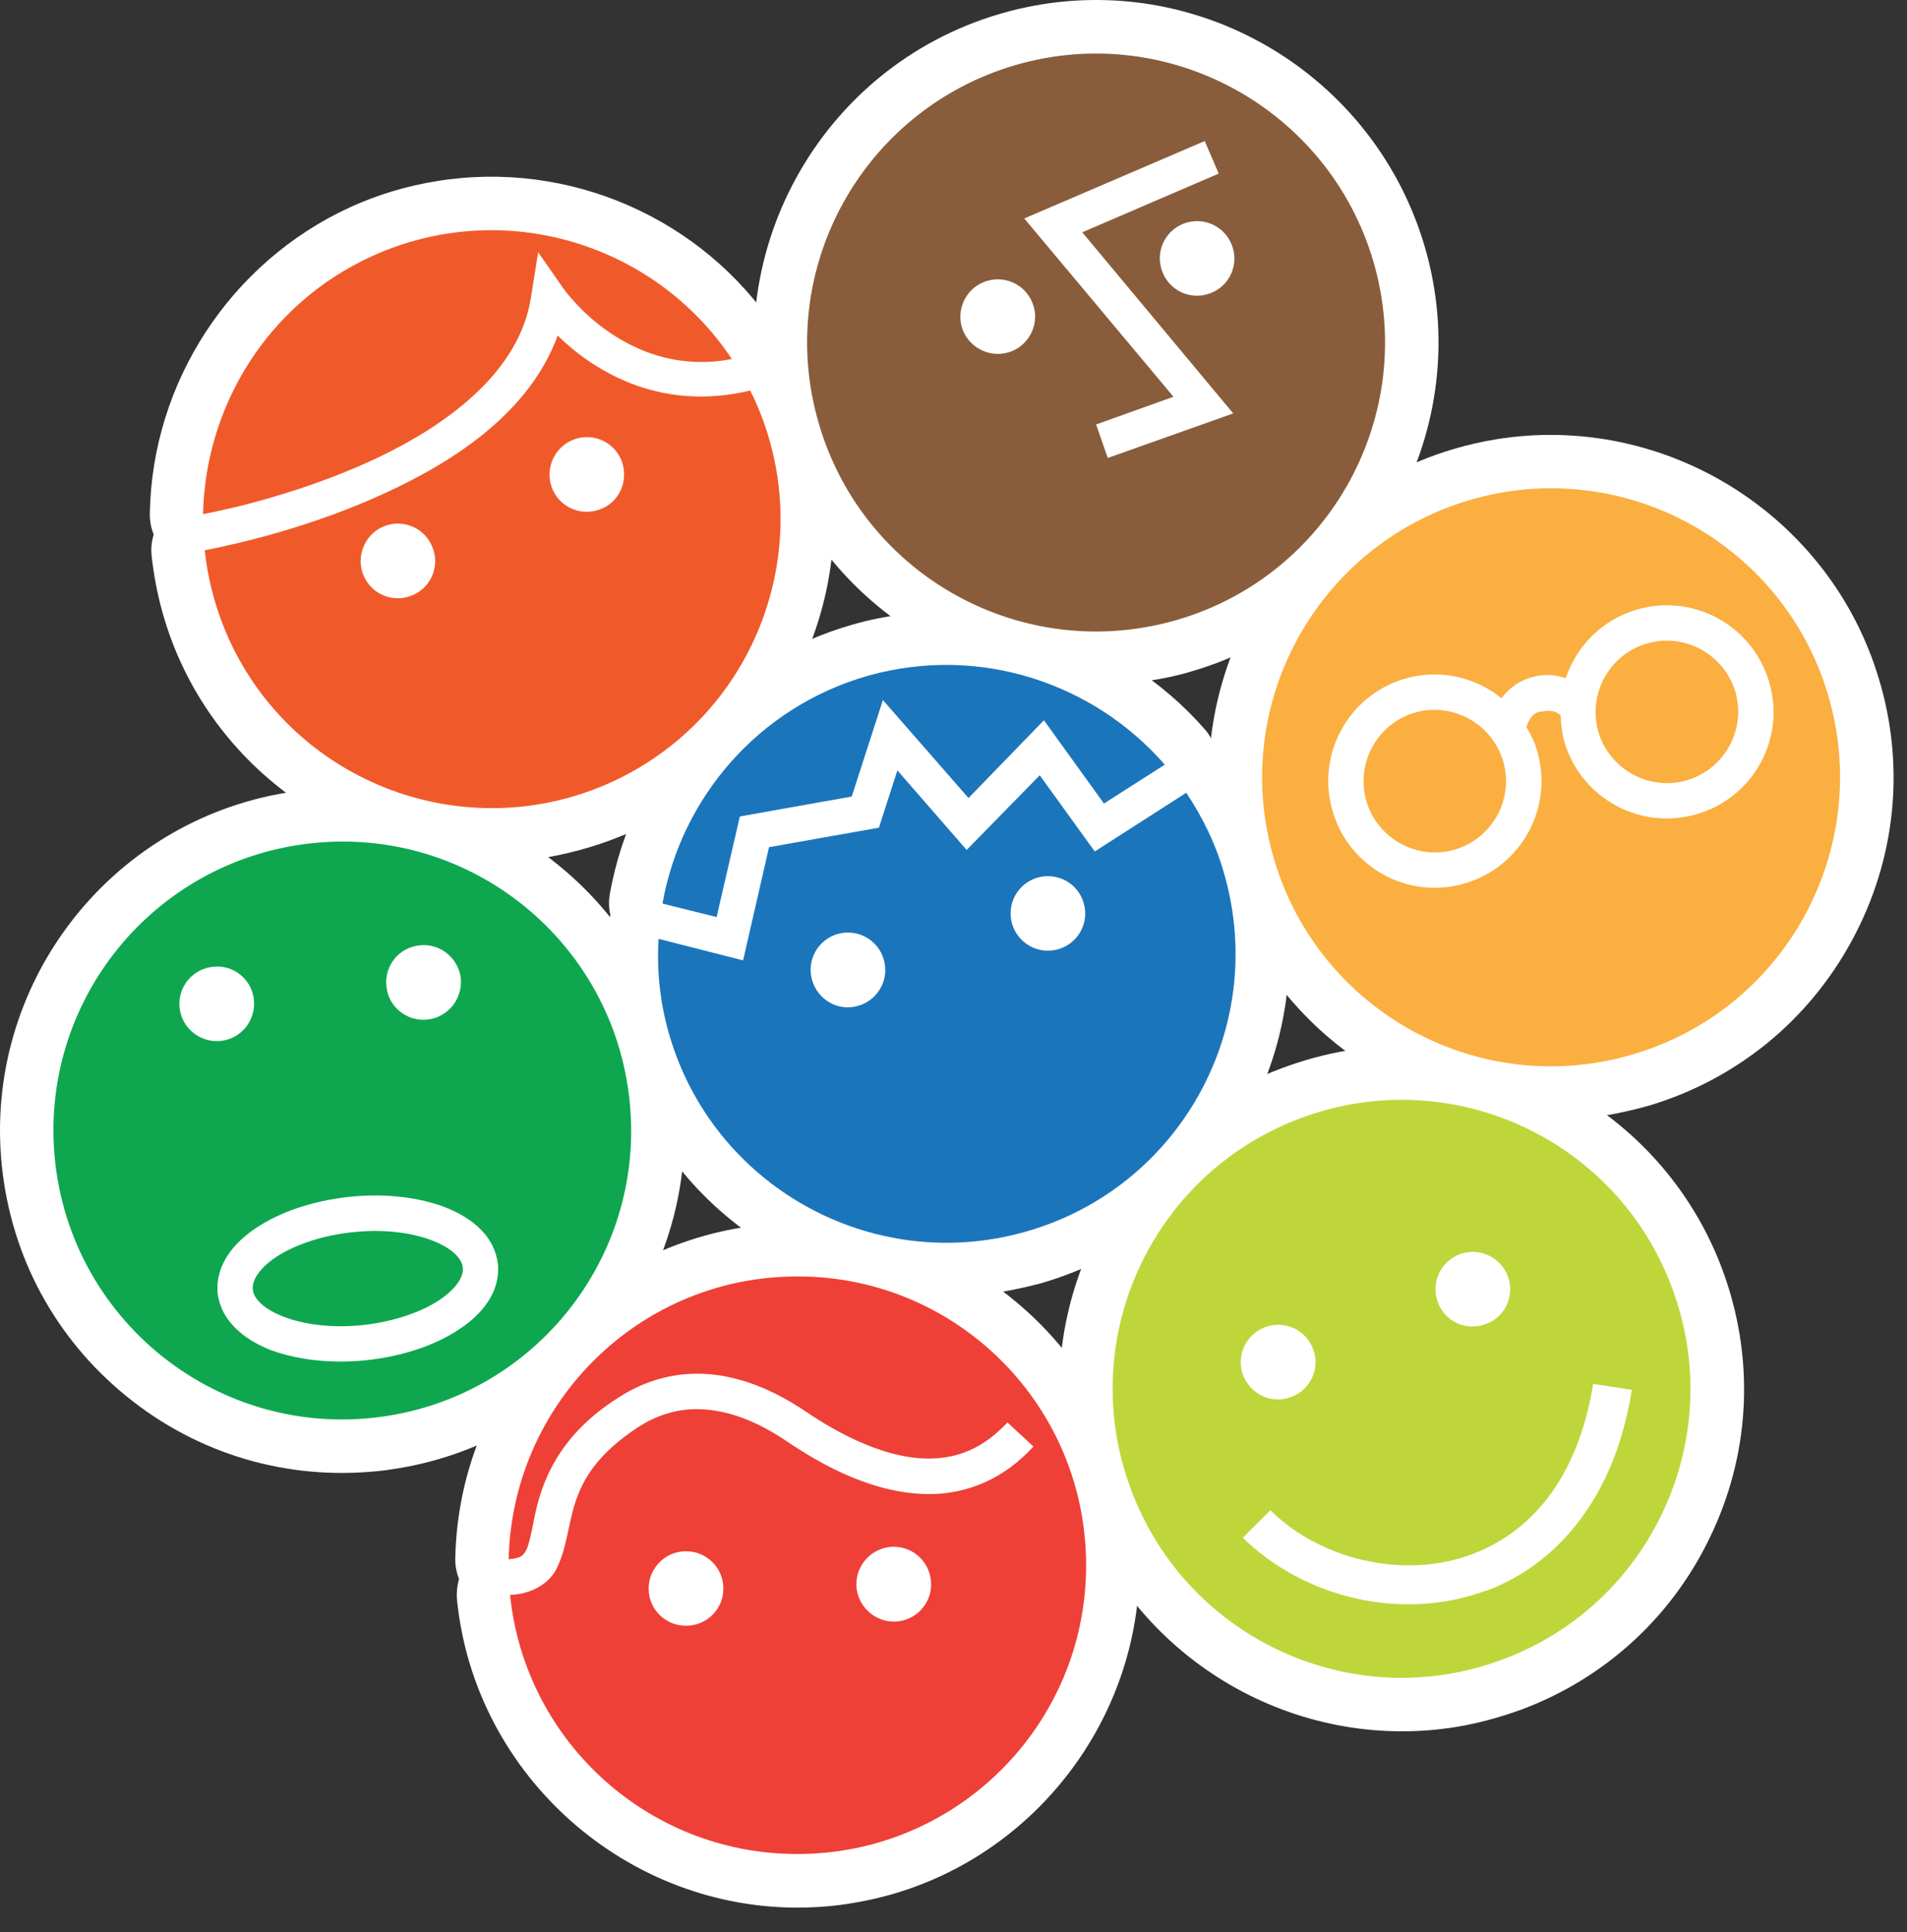 <svg width="78" height="79" viewBox="0 0 78 79" fill="none" xmlns="http://www.w3.org/2000/svg">
<rect x="0" y="0" width="78" height="79" fill="#333333" stroke="none"/>
<g clip-path="url(#clip0)">
<path d="M40.953 52.826C33.935 53.968 27.181 49.66 25.248 42.809C24.837 41.346 24.668 39.821 24.749 38.271C24.785 37.618 25.106 37.016 25.635 36.631C25.917 36.419 26.245 36.287 26.584 36.235C26.868 36.189 27.168 36.194 27.469 36.27L28.758 36.59L29.326 34.142C29.523 33.3 30.206 32.64 31.08 32.487L34.274 31.917L34.615 30.833C34.853 30.085 35.487 29.524 36.26 29.373C36.291 29.372 36.323 29.364 36.356 29.351C37.091 29.232 37.85 29.499 38.35 30.07L39.63 31.541L40.97 30.169C41.305 29.844 41.733 29.617 42.191 29.541C42.35 29.514 42.526 29.495 42.704 29.514C43.34 29.569 43.927 29.896 44.311 30.423L45.341 31.862L47.344 30.583C47.607 30.413 47.89 30.306 48.172 30.264C48.984 30.131 49.851 30.47 50.343 31.209C51.166 32.445 51.803 33.794 52.199 35.206C53.206 38.8 52.768 42.575 50.937 45.841C49.115 49.109 46.125 51.462 42.525 52.487C42.003 52.62 41.474 52.742 40.953 52.826Z" fill="white"/>
<path d="M29.655 39.651C29.375 39.694 29.075 39.689 28.784 39.612L26.57 39.06C25.465 38.796 24.75 37.698 24.941 36.562C25.895 31.226 29.716 26.998 34.916 25.526C40.084 24.07 45.774 25.789 49.291 29.837C49.697 30.308 49.891 30.947 49.803 31.575C49.704 32.2 49.354 32.76 48.824 33.106L46.333 34.7C45.353 35.325 44.061 35.088 43.382 34.134L42.451 32.835L41.164 34.159C40.733 34.594 40.153 34.837 39.541 34.813C38.932 34.791 38.358 34.523 37.952 34.063L37.006 32.976L36.91 33.25C36.665 34.011 36.015 34.577 35.218 34.716L32.064 35.295L31.446 37.988C31.305 38.559 30.945 39.045 30.458 39.361C30.208 39.507 29.944 39.603 29.655 39.651Z" fill="white"/>
<path d="M34.864 77.816C34.214 77.93 33.564 77.984 32.905 77.999C25.671 78.147 19.425 72.624 18.694 65.429C18.665 65.133 18.699 64.843 18.774 64.56C18.67 64.293 18.612 64.005 18.622 63.7C18.77 56.95 23.699 51.268 30.347 50.192C30.993 50.087 31.651 50.024 32.319 50.015C36.049 49.932 39.601 51.304 42.299 53.895C44.999 56.48 46.526 59.973 46.604 63.71C46.753 70.65 41.704 76.719 34.864 77.816Z" fill="white"/>
<path d="M22.347 35.062C16.145 36.059 9.984 32.766 7.376 27.045C6.76 25.691 6.366 24.235 6.203 22.734C6.079 21.617 6.841 20.581 7.943 20.35C9.363 20.074 12.148 19.42 14.845 18.177C18.037 16.703 20.021 14.954 20.745 12.978C20.999 12.266 21.593 11.757 22.312 11.594C22.36 11.589 22.408 11.571 22.454 11.569C23.129 11.459 23.823 11.671 24.328 12.159C25.389 13.191 27.181 14.347 29.662 13.949C29.817 13.922 29.996 13.885 30.168 13.85C30.221 13.832 30.282 13.825 30.337 13.809C31.294 13.653 32.243 14.159 32.665 15.05C32.734 15.194 32.793 15.301 32.845 15.411C36.047 22.432 32.957 30.75 25.934 33.958C24.787 34.484 23.58 34.844 22.347 35.062Z" fill="white"/>
<path d="M18.569 11.726C17.722 11.857 16.893 12.105 16.105 12.478C13.656 13.595 11.852 15.63 11.013 18.079C12.013 17.772 13.123 17.369 14.241 16.866C16.074 16.025 19.206 14.244 19.567 11.791L19.596 11.606C19.25 11.622 18.913 11.667 18.569 11.726ZM8.659 23.19C8.036 23.288 7.388 23.112 6.902 22.7C6.399 22.276 6.11 21.645 6.129 20.985C6.221 15.625 9.428 10.728 14.293 8.486C15.437 7.962 16.637 7.602 17.87 7.405C23.275 6.53 28.722 8.907 31.742 13.468C32.157 14.078 32.232 14.855 31.952 15.523C31.663 16.202 31.061 16.698 30.34 16.829L30.097 16.871C27.917 17.225 25.841 16.784 23.922 15.543C23.603 15.348 23.334 15.142 23.073 14.942C21.876 17.256 19.495 19.267 16.058 20.84C13.891 21.821 11.705 22.466 10.258 22.825C9.673 22.965 9.158 23.089 8.716 23.176C8.703 23.176 8.678 23.185 8.659 23.19Z" fill="white"/>
<path d="M14.051 51.174C13.111 51.323 12.306 51.618 11.706 52.009C11.258 52.311 11.073 52.584 11.078 52.673C11.08 52.709 11.322 52.944 11.827 53.148C12.605 53.454 13.654 53.556 14.751 53.439C14.909 53.429 15.063 53.407 15.22 53.38C16.148 53.23 16.959 52.939 17.572 52.549C18.006 52.251 18.194 51.991 18.183 51.884C18.186 51.844 17.95 51.611 17.447 51.417C16.669 51.101 15.629 50.997 14.517 51.111C14.351 51.127 14.2 51.145 14.051 51.174ZM16.249 60.045C15.981 60.09 15.712 60.129 15.438 60.154C11.72 60.533 8.078 59.454 5.178 57.097C2.265 54.733 0.458 51.39 0.075 47.664C-0.686 40.299 4.444 33.592 11.747 32.406C12.017 32.36 12.295 32.331 12.573 32.293C16.281 31.917 19.924 32.997 22.823 35.362C25.732 37.716 27.539 41.071 27.922 44.793C28.692 52.161 23.564 58.863 16.249 60.045Z" fill="white"/>
<path d="M15.711 56.268C15.493 56.306 15.27 56.332 15.043 56.352C13.49 56.522 11.946 56.346 10.733 55.855C9.217 55.25 8.278 54.186 8.174 52.945C8.027 51.702 8.724 50.486 10.086 49.577C11.166 48.872 12.623 48.37 14.21 48.205C15.768 48.038 17.301 48.218 18.523 48.697C20.035 49.303 20.987 50.391 21.103 51.62C21.172 52.29 21.061 53.723 19.187 54.983C18.262 55.604 17.024 56.051 15.711 56.268Z" fill="white"/>
<path d="M59.556 70.615C52.998 71.673 46.544 67.915 44.213 61.687C41.51 54.454 45.201 46.377 52.424 43.68C53.301 43.352 54.192 43.108 55.1 42.957C61.66 41.899 68.112 45.654 70.44 51.892C71.749 55.395 71.625 59.198 70.068 62.589C68.517 65.999 65.729 68.598 62.223 69.906C61.361 70.219 60.464 70.465 59.556 70.615Z" fill="white"/>
<path d="M65.974 28.773C66.006 28.909 66.019 29.052 66.028 29.195C66.026 29.423 66.052 29.599 66.091 29.732C66.401 30.779 67.448 31.434 68.516 31.263C68.616 31.248 68.706 31.223 68.806 31.197C69.358 31.022 69.817 30.656 70.087 30.139C70.365 29.633 70.432 29.043 70.271 28.489C69.947 27.447 68.906 26.784 67.844 26.962C67.743 26.973 67.656 26.993 67.563 27.022C66.874 27.23 66.348 27.738 66.11 28.432C66.078 28.546 66.023 28.664 65.974 28.773ZM58.333 29.792C58.24 29.805 58.151 29.827 58.054 29.85C56.912 30.196 56.26 31.412 56.604 32.562C56.912 33.608 57.954 34.263 59.024 34.087C59.119 34.074 59.21 34.059 59.315 34.021C59.868 33.861 60.329 33.484 60.6 32.971C60.877 32.466 60.941 31.875 60.769 31.314C60.734 31.178 60.659 31.021 60.55 30.835C60.487 30.718 60.421 30.594 60.378 30.47C60.263 30.403 60.142 30.329 60.043 30.249C59.563 29.86 58.939 29.698 58.333 29.792ZM65.661 45.611C58.751 46.728 52.016 42.509 50.018 35.778C47.821 28.392 52.042 20.564 59.441 18.365C60.027 18.189 60.616 18.058 61.21 17.96C68.12 16.85 74.856 21.064 76.856 27.776C77.937 31.369 77.533 35.152 75.756 38.44C73.979 41.733 71.025 44.139 67.44 45.211C66.855 45.375 66.264 45.511 65.661 45.611Z" fill="white"/>
<path d="M58.566 31.224C58.529 31.233 58.503 31.234 58.472 31.241C58.098 31.351 57.877 31.765 57.983 32.152C58.1 32.523 58.508 32.753 58.902 32.632C59.278 32.514 59.497 32.117 59.379 31.736C59.283 31.386 58.924 31.171 58.566 31.224ZM59.511 36.971C56.992 37.381 54.534 35.845 53.798 33.398C53.01 30.702 54.544 27.865 57.221 27.053C57.44 26.987 57.653 26.941 57.864 26.912C60.376 26.494 62.838 28.038 63.571 30.481C64.369 33.166 62.829 36.01 60.149 36.82C59.926 36.892 59.724 36.937 59.511 36.971Z" fill="white"/>
<path d="M68.05 28.393C68.028 28.394 67.991 28.404 67.962 28.418C67.59 28.53 67.361 28.937 67.478 29.324C67.589 29.666 67.938 29.889 68.296 29.832C68.322 29.829 68.35 29.82 68.388 29.806C68.772 29.69 68.983 29.284 68.871 28.906C68.771 28.562 68.423 28.334 68.05 28.393ZM68.996 34.145C66.483 34.543 64.029 33.019 63.296 30.572C62.5 27.877 64.035 25.036 66.714 24.223C66.943 24.158 67.146 24.106 67.359 24.077C69.879 23.674 72.32 25.202 73.066 27.65C73.864 30.353 72.327 33.193 69.634 33.997C69.42 34.059 69.206 34.107 68.996 34.145Z" fill="white"/>
<path d="M47.053 27.827C40.1 28.95 33.37 24.699 31.396 17.93C29.231 10.528 33.495 2.731 40.906 0.565C41.459 0.398 42.035 0.275 42.599 0.18C49.553 -0.946 56.28 3.307 58.273 10.079C60.444 17.48 56.168 25.275 48.756 27.447C48.205 27.617 47.624 27.737 47.058 27.827H47.053V27.827Z" fill="white"/>
<path d="M43.278 38.815C42.473 39.046 41.625 38.575 41.393 37.763C41.167 36.947 41.635 36.11 42.45 35.881C43.265 35.659 44.105 36.123 44.328 36.939C44.564 37.746 44.083 38.591 43.278 38.815ZM35.088 41.131C34.286 41.365 33.449 40.885 33.217 40.078C32.977 39.265 33.461 38.418 34.261 38.189C35.082 37.962 35.929 38.431 36.152 39.252C36.383 40.05 35.911 40.904 35.088 41.131ZM48.52 32.416L44.778 34.816L42.527 31.701L39.538 34.754L36.705 31.501L35.949 33.843L31.455 34.641L30.394 39.27L26.937 38.389C26.86 39.645 26.986 40.937 27.348 42.219C29.122 48.494 35.653 52.141 41.932 50.369C48.209 48.6 51.86 42.083 50.092 35.8C49.752 34.561 49.204 33.44 48.52 32.416Z" fill="#1B75BB"/>
<path d="M27.097 36.948L29.311 37.498L30.261 33.384L34.837 32.57L36.112 28.625L39.614 32.631L42.698 29.451L45.154 32.856L47.641 31.267C44.733 27.926 40.059 26.355 35.513 27.628C31.014 28.906 27.858 32.634 27.097 36.948Z" fill="#1B75BB"/>
<path d="M36.594 66.307C35.753 66.322 35.051 65.65 35.026 64.809C35.013 63.959 35.69 63.266 36.524 63.246C37.373 63.23 38.062 63.897 38.083 64.746C38.108 65.582 37.439 66.287 36.594 66.307ZM28.097 66.474C27.247 66.501 26.548 65.829 26.531 64.987C26.515 64.145 27.193 63.438 28.033 63.431C28.872 63.411 29.569 64.082 29.587 64.921C29.606 65.757 28.945 66.458 28.097 66.474ZM32.368 52.196C26.007 52.325 20.948 57.462 20.805 63.757C21.318 63.707 21.368 63.62 21.48 63.459C21.618 63.267 21.723 62.746 21.854 62.07C22.129 60.707 22.774 58.718 25.335 57.122C26.224 56.548 27.278 56.194 28.396 56.17C29.825 56.142 31.356 56.638 32.962 57.719C34.402 58.703 36.343 59.681 38.077 59.639C39.179 59.617 40.203 59.236 41.207 58.163L42.269 59.147C41.039 60.5 39.545 61.066 38.113 61.092C35.82 61.123 33.702 59.962 32.15 58.913C30.72 57.951 29.493 57.61 28.428 57.619C27.579 57.636 26.814 57.898 26.106 58.351C22.833 60.502 23.648 62.431 22.738 64.197C22.408 64.786 21.693 65.191 20.862 65.214C21.48 71.276 26.658 75.94 32.861 75.807C39.377 75.677 44.565 70.282 44.421 63.752C44.286 57.227 38.894 52.05 32.368 52.196Z" fill="#EE4037"/>
<path d="M24.64 20.787C23.867 21.14 22.96 20.802 22.614 20.039C22.265 19.269 22.604 18.369 23.364 18.016C24.137 17.654 25.046 18.002 25.392 18.764C25.734 19.535 25.406 20.45 24.64 20.787ZM16.914 24.32C16.141 24.678 15.237 24.341 14.888 23.569C14.538 22.818 14.877 21.896 15.648 21.544C16.408 21.2 17.315 21.537 17.657 22.304C18.018 23.068 17.675 23.975 16.914 24.32ZM30.683 15.968C26.853 16.89 24.135 15.02 22.809 13.722C21.687 16.8 18.694 18.816 15.747 20.163C12.827 21.516 9.851 22.213 8.376 22.5C8.505 23.73 8.832 24.954 9.37 26.148C12.075 32.071 19.094 34.684 25.023 31.975C30.962 29.251 33.565 22.24 30.852 16.312C30.8 16.192 30.733 16.086 30.683 15.968Z" fill="#F05A2A"/>
<path d="M15.145 18.856C18.375 17.374 21.289 15.15 21.726 12.102L22.012 10.312L23.052 11.809C23.049 11.797 23.207 12.04 23.564 12.416C23.902 12.785 24.433 13.277 25.097 13.703C26.288 14.467 27.885 15.067 29.934 14.682C26.776 9.929 20.548 8.037 15.199 10.483C10.929 12.433 8.396 16.623 8.305 21.023C8.707 20.948 9.178 20.839 9.731 20.712C11.241 20.337 13.224 19.734 15.145 18.856Z" fill="#F05A2A"/>
<path d="M18.764 54.366C17.787 55.015 16.465 55.46 14.969 55.62C13.492 55.771 12.11 55.596 11.009 55.179C9.941 54.742 9.039 53.997 8.901 52.876C8.803 51.74 9.539 50.826 10.5 50.193C11.484 49.543 12.8 49.102 14.289 48.937C15.768 48.785 17.161 48.954 18.253 49.383C19.33 49.815 20.232 50.551 20.366 51.697C20.466 52.819 19.733 53.736 18.764 54.366ZM8.713 39.531C9.551 39.435 10.307 40.049 10.385 40.883C10.472 41.729 9.858 42.479 9.022 42.564C8.183 42.644 7.431 42.042 7.345 41.196C7.26 40.365 7.876 39.611 8.713 39.531ZM17.171 38.653C18.007 38.563 18.753 39.181 18.849 40.007C18.92 40.854 18.318 41.601 17.475 41.692C16.635 41.772 15.887 41.172 15.805 40.331C15.717 39.485 16.319 38.736 17.171 38.653ZM12.796 34.475C6.296 35.145 1.582 40.945 2.248 47.435C2.921 53.925 8.723 58.651 15.213 57.977C21.705 57.307 26.427 51.508 25.752 45.016C25.084 38.525 19.278 33.803 12.796 34.475Z" fill="#0EA74F"/>
<path d="M17.714 50.737C16.9 50.412 15.714 50.244 14.434 50.383C13.155 50.513 12.033 50.914 11.298 51.395C10.54 51.902 10.302 52.41 10.341 52.722C10.358 53.041 10.711 53.492 11.558 53.823C12.362 54.146 13.537 54.321 14.836 54.182C16.105 54.044 17.236 53.65 17.969 53.158C18.724 52.655 18.973 52.144 18.928 51.835C18.912 51.517 18.556 51.066 17.714 50.737Z" fill="#0EA74F"/>
<path d="M60.824 65.035C60.805 65.029 60.793 65.037 60.793 65.037C57.308 66.326 53.319 65.314 50.834 62.877L51.962 61.753C53.967 63.748 57.409 64.616 60.227 63.545C62.519 62.671 64.501 60.609 65.165 56.588L65.168 56.587L66.744 56.83C66.044 61.279 63.659 63.967 60.824 65.035ZM51.744 54.268C52.533 53.97 53.42 54.371 53.708 55.163C54.015 55.947 53.602 56.831 52.812 57.123C52.026 57.423 51.15 57.025 50.839 56.219C50.552 55.441 50.957 54.558 51.744 54.268ZM59.709 51.284C60.494 50.987 61.378 51.403 61.672 52.179C61.97 52.973 61.565 53.857 60.778 54.137C59.986 54.445 59.1 54.05 58.808 53.244C58.52 52.462 58.912 51.586 59.709 51.284ZM53.195 45.723C47.074 48.01 43.972 54.81 46.264 60.919C48.551 67.03 55.359 70.146 61.469 67.851C67.573 65.579 70.677 58.76 68.39 52.66C66.117 46.537 59.301 43.436 53.195 45.723Z" fill="#BED63A"/>
<path d="M69.43 33.281C67.117 33.978 64.691 32.662 63.991 30.356C63.892 29.984 63.844 29.626 63.834 29.261C63.687 29.102 63.477 29.01 62.991 29.104L62.958 29.106C62.661 29.175 62.511 29.482 62.433 29.733C62.615 30.033 62.776 30.344 62.868 30.691C63.556 33 62.243 35.427 59.931 36.117C57.621 36.813 55.194 35.491 54.51 33.182C53.822 30.874 55.133 28.446 57.439 27.758C58.873 27.333 60.345 27.68 61.413 28.553C61.659 28.222 62.011 27.902 62.561 27.717C62.584 27.71 62.627 27.693 62.676 27.684C63.211 27.539 63.665 27.595 64.04 27.735C64.48 26.429 65.517 25.352 66.931 24.931C69.243 24.243 71.667 25.56 72.356 27.868C73.055 30.168 71.731 32.601 69.43 33.281ZM60.071 20.46C53.816 22.328 50.252 28.906 52.118 35.157C53.985 41.414 60.564 44.974 66.814 43.105C73.077 41.241 76.624 34.658 74.77 28.405C72.9 22.153 66.313 18.597 60.071 20.46Z" fill="#FAAF40"/>
<path d="M57.852 29.144C56.309 29.606 55.439 31.234 55.892 32.776C56.362 34.312 57.974 35.192 59.519 34.736C61.06 34.267 61.935 32.648 61.48 31.118C61.013 29.573 59.393 28.693 57.852 29.144Z" fill="#FAAF40"/>
<path d="M67.344 26.317C65.808 26.778 64.932 28.391 65.379 29.942C65.855 31.482 67.472 32.357 69.008 31.902C70.552 31.435 71.43 29.823 70.976 28.277C70.507 26.739 68.89 25.858 67.344 26.317Z" fill="#FAAF40"/>
<path d="M44.267 9.499L50.441 16.905L45.31 18.726L44.833 17.357L47.997 16.223L41.895 8.933L49.274 5.768H49.276L49.847 7.098L44.267 9.499ZM49.391 12.028C48.581 12.272 47.738 11.803 47.5 10.988C47.265 10.181 47.727 9.34 48.537 9.101C49.349 8.869 50.189 9.333 50.426 10.139C50.667 10.947 50.206 11.796 49.391 12.028ZM41.236 14.412C40.422 14.644 39.581 14.174 39.339 13.377C39.11 12.564 39.574 11.718 40.377 11.484C41.199 11.247 42.035 11.709 42.277 12.522C42.516 13.323 42.042 14.179 41.236 14.412ZM41.526 2.663C35.256 4.501 31.654 11.06 33.492 17.32C35.318 23.583 41.872 27.174 48.15 25.345C54.407 23.518 58.004 16.957 56.175 10.694C54.335 4.438 47.781 0.841 41.526 2.663Z" fill="#895D3B"/>
</g>
<defs>
<clipPath id="clip0">
<rect width="77.451" height="78.002" fill="white"/>
</clipPath>
</defs>
</svg>
